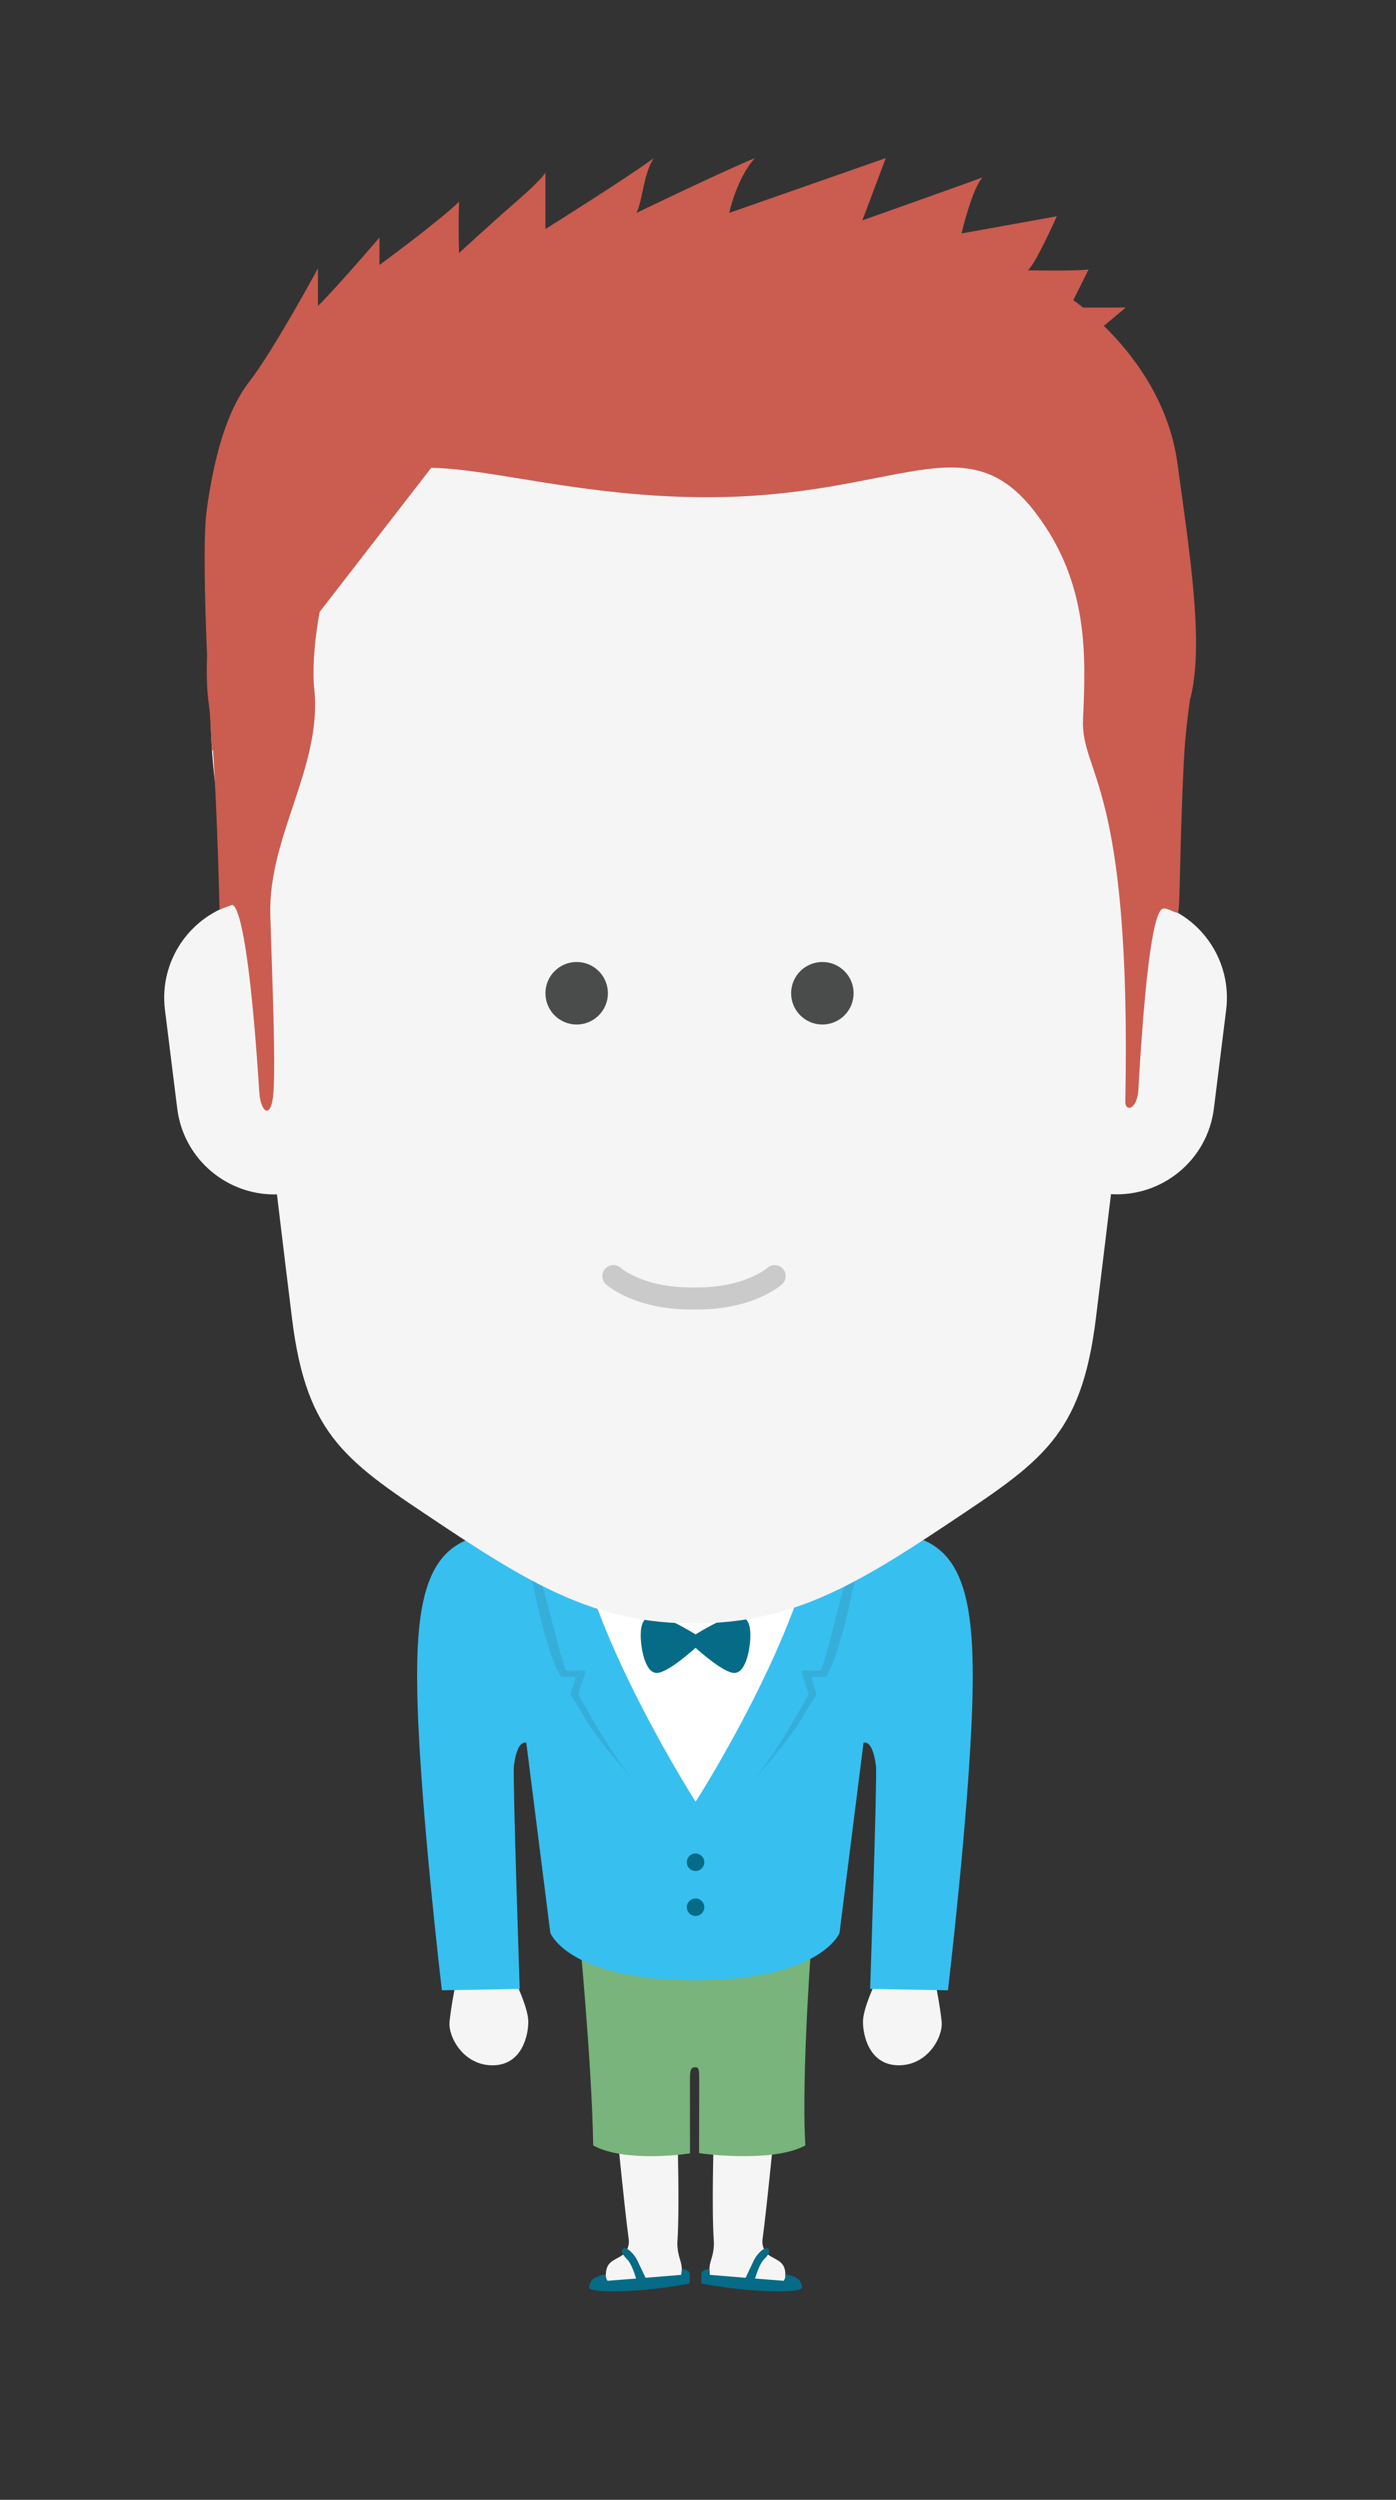<?xml version="1.0" encoding="utf-8"?>
<!-- Generator: Adobe Illustrator 16.0.4, SVG Export Plug-In . SVG Version: 6.00 Build 0)  -->
<!DOCTYPE svg PUBLIC "-//W3C//DTD SVG 1.1//EN" "http://www.w3.org/Graphics/SVG/1.1/DTD/svg11.dtd">
<svg version="1.1" id="Laag_1" xmlns="http://www.w3.org/2000/svg" xmlns:xlink="http://www.w3.org/1999/xlink" x="0px" y="0px"
	 width="190px" height="340px" viewBox="0 0 190 340" enable-background="new 0 0 190 340" xml:space="preserve">
<rect x="0" y="0" width="190" height="340" fill="#333333" stroke="none"/>
<path fill="#F5F5F5" d="M128.164,275.002c-0.188-2.041-0.857-5.336-0.857-5.336s2.562-19.166,2.307-22.791
	c-0.254-3.625,1.225-25.625-3.717-29.25c-4.938-3.625-10.942-5.879-13.483-9.129c-2.542-3.25-32.935-3.25-35.476,0
	s-8.547,5.504-13.486,9.129s-3.465,25.625-3.719,29.25s2.307,22.791,2.307,22.791s-0.67,3.296-0.857,5.336s1.889,5.9,5.846,5.9
	c4.014,0,4.875-4.061,4.875-5.922c0-1.86-1.762-5.479-1.762-5.479c-0.763-5.479-1.242-24.877-0.986-28.877
	c0.254-4,0.396-7.25,3.066-7c2.668,0.25,4.211,13.875,4.846,17.75c0.631,3.876,2.68,13.626,2.68,13.626l0.012,0.001
	c0.006,0.026,2.702,11.447,3.592,18.886c0.342,2.854,1.558,15.844,2.234,20.795c0.001,0.02-0.006,0.028-0.004,0.045
	c0.064,0.711-0.23,1.668-1.21,2.209c-1.146,0.637-1.914,0.875-1.914,2.58c0,0.739,0.479,1.33,2.33,1.33c1.505,0,5.153,0,6.351,0
	c1.239,0,1.664-1.138,1.664-2.062c0-1.394-0.613-1.777-0.613-3.783l0,0c0.41-5.78-0.147-19.162-0.147-21.112
	c0-2.139,0.481-11.709,2.633-11.727c2.153,0.018,2.634,9.588,2.634,11.727c0,1.95-0.558,15.332-0.146,21.112c0,0,0,0,0,0.001
	c0,2.006-0.614,2.391-0.614,3.783c0,0.925,0.428,2.062,1.665,2.062c1.192,0,4.847,0,6.353,0c1.851,0,2.33-0.593,2.33-1.332
	c0-1.705-0.771-1.945-1.914-2.578c-0.979-0.543-1.275-1.498-1.211-2.209c0.002-0.02-0.004-0.029-0.004-0.045
	c0.678-4.953,1.895-17.942,2.233-20.795c0.892-7.439,3.585-18.861,3.592-18.889l0.013-0.001c0,0,2.049-9.75,2.686-13.625
	c0.635-3.875,2.176-17.5,4.845-17.75s2.812,3,3.065,7c0.255,4-0.225,23.396-0.987,28.877c0,0-1.763,3.618-1.763,5.479
	c0,1.862,0.861,5.92,4.875,5.92C126.275,280.902,128.354,277.042,128.164,275.002z"/>
<path opacity="0.05" fill="#1E1E1C" enable-background="new    " d="M112.41,208.496c-2.542-3.25-32.934-3.25-35.477,0
	c-1.437,1.838-2.621,3.357-6.012,4.986c8.465,6.342,13.826,9.772,23.518,9.772c9.763,0,15.158-3.479,23.699-9.907
	C114.855,211.77,113.807,210.283,112.41,208.496z"/>
<g id="bottom_-_3">
	<path fill="#78B47B" d="M94.667,262.441c-5.205,0-15.91-0.442-15.91-0.442s1.813,18.714,1.979,29.8
		c3.801,2.109,11.041,1.407,13.174,1.083c0.004-2.454-0.006-8.35-0.006-8.995c0-2.138-0.066-2.722,0.768-2.722
		c0.539,0,0.494,0.583,0.494,2.722c0,0.641-0.018,6.521-0.023,8.952c1.817,0.294,10.494,1.169,14.469-1.047
		c-0.6-9.735,0.978-29.793,0.978-29.793S99.871,262.441,94.667,262.441z"/>
</g>
<g>
	<path fill="#066B86" d="M108.952,310.37L108.952,310.37c-0.321-0.751-2.069-1.062-2.069-1.062s0.096,0.526-0.221,0.904
		c-1.104-0.084-2.486-0.193-3.903-0.309c0.22-0.711,0.683-2.055,1.179-2.562c0.688-0.698,0.986-1.176,0.602-1.487
		c-0.475-0.383-1.559,0.773-1.938,1.576c-0.305,0.646-0.898,1.9-1.121,2.37c-1.907-0.153-3.733-0.305-4.865-0.397
		c-0.055-0.359-0.065-0.822-0.065-0.822s-1.09,0.113-1.09,0.727l0,0h-0.002v1.271c0,0,5.298,1.065,10.476,1.065
		c2.592,0,3.303-0.279,3.252-0.598S108.952,310.37,108.952,310.37z"/>
	<path fill="#066B86" d="M93.88,309.309c0-0.613-1.09-0.727-1.09-0.727s-0.013,0.463-0.065,0.822
		c-1.131,0.094-2.957,0.244-4.865,0.397c-0.223-0.47-0.816-1.725-1.123-2.37c-0.379-0.803-1.461-1.959-1.936-1.576
		c-0.387,0.312-0.087,0.789,0.602,1.487c0.496,0.507,0.957,1.853,1.178,2.562c-1.417,0.114-2.801,0.224-3.902,0.308
		c-0.316-0.378-0.222-0.904-0.222-0.904s-1.748,0.31-2.067,1.062l0,0c0,0-0.184,0.358-0.232,0.677
		c-0.051,0.318,0.66,0.598,3.252,0.598c5.176,0,10.474-1.065,10.474-1.065L93.88,309.309L93.88,309.309L93.88,309.309z"/>
</g>
<g id="top_-_5_1_">
	<path fill="#37BFF0" d="M120.77,208.625h-1.442h-49.49h-1.446c-10.299,0-12.014,8.244-11.554,23.248
		c0.455,14.85,3.306,38.828,3.306,38.828l10.59-0.195c0,0-0.969-28.85-0.793-30.295c0.463-3.768,1.69-3.184,1.69-3.184l3.272,25.875
		c0,0,2.481,6.431,19.678,6.431c17.195,0,19.679-6.431,19.679-6.431l3.271-25.875c0,0,1.229-0.584,1.691,3.184
		c0.178,1.446-0.793,30.295-0.793,30.295l10.588,0.195c0,0,2.852-23.979,3.311-38.828
		C132.784,216.869,131.068,208.625,120.77,208.625z"/>
	<path fill="#FFFFFF" d="M78.441,208.625c0.016,0.1,0.021,0.189,0.041,0.29c2.617,14.894,16.193,36.132,16.193,36.132
		c0.083-0.094,13.571-21.238,16.19-36.132c0.019-0.101,0.024-0.19,0.04-0.29H78.441z"/>
	<path opacity="0.1" fill="#1E1E1C" enable-background="new    " d="M87.34,243.332c0,0-5.607-5.925-7.811-9.796
		c-0.535-0.94-1.162-1.908-1.856-3.013c-0.17-0.271,0.775-2.078,0.599-2.364c-0.127-0.206-1.838,0.051-1.969-0.166
		c-1.787-2.961-3.271-10.173-4.004-13.507c-1.724-7.836-2.006-6.715,0.965-0.316c1.084,2.335,2.453,9.497,3.744,12.952
		c0.11,0.295,2.488-0.099,2.641,0.18c0.131,0.239-1.021,2.99-0.889,3.23C81.699,235.857,84.786,240.795,87.34,243.332z"/>
	<path opacity="0.1" fill="#1E1E1C" enable-background="new    " d="M101.424,243.332c0,0,5.608-5.925,7.811-9.796
		c0.535-0.94,1.162-1.908,1.856-3.013c0.171-0.271-0.774-2.078-0.598-2.364c0.127-0.206,1.838,0.051,1.968-0.166
		c1.787-2.961,3.271-10.173,4.004-13.507c1.725-7.836,2.006-6.715-0.965-0.316c-1.084,2.335-2.452,9.497-3.744,12.952
		c-0.109,0.295-2.488-0.099-2.641,0.18c-0.131,0.239,1.021,2.99,0.889,3.23C107.064,235.857,103.979,240.795,101.424,243.332z"/>
	<circle fill="#066B86" cx="94.667" cy="253.284" r="1.191"/>
	<circle fill="#066B86" cx="94.667" cy="259.398" r="1.191"/>
	<path fill="#066B86" d="M95.164,222.611c0,0-4.307-2.816-6.141-2.816c-1.469,0-1.82,1.17-1.82,2.653s0.523,5.088,2.186,5.088
		s5.775-3.871,5.775-3.871V222.611z"/>
	<path fill="#066B86" d="M94.17,222.611c0,0,4.307-2.816,6.139-2.816c1.469,0,1.819,1.17,1.819,2.653s-0.524,5.088-2.185,5.088
		c-1.659,0-5.774-3.871-5.774-3.871L94.17,222.611L94.17,222.611z"/>
</g>
<g id="BALD_1_">
	<path fill="#F5F5F5" d="M156.686,122.725c1.4-9.477,4.689-16.968,3.146-35.638c-1.021-12.36-11.014-39.508-44.454-47.646
		c-6.543-2.328-13.586-3.607-20.928-3.607c-7.345,0-14.386,1.279-20.929,3.607C40.078,47.58,30.089,74.727,29.066,87.087
		c-1.553,18.748,1.771,26.224,3.162,35.756c-6.33,1.689-10.609,7.818-9.777,14.503l1.672,13.43
		c0.854,6.867,6.792,11.855,13.57,11.673c0.818,6.884,1.551,12.786,2.049,16.851c1.988,16.219,7.551,19.557,20.43,28.145
		c12.879,8.586,21.467,13.355,34.277,13.355c12.81,0,21.396-4.771,34.275-13.355c12.879-8.588,18.438-11.926,20.43-28.145
		c0.5-4.07,1.234-9.984,2.055-16.883c6.956,0.414,13.132-4.629,14.004-11.641l1.672-13.43
		C167.732,130.512,163.249,124.246,156.686,122.725z"/>
</g>
<g id="FACE_4_">
	<circle opacity="0.7" fill="#020303" enable-background="new    " cx="78.486" cy="135.092" r="4.252"/>
	<circle opacity="0.7" fill="#020303" enable-background="new    " cx="111.927" cy="135.092" r="4.252"/>
	<g opacity="0.2">
		<path fill="#1E1E1C" d="M94.898,178.102h-0.883c-7.701,0-11.394-3.289-11.547-3.429c-0.611-0.558-0.654-1.507-0.097-2.118
			c0.558-0.613,1.507-0.656,2.119-0.098c0.021,0.018,3.073,2.645,9.524,2.645h0.883c6.445,0,9.496-2.619,9.524-2.645
			c0.61-0.559,1.562-0.516,2.119,0.098c0.558,0.611,0.515,1.562-0.099,2.118C106.292,174.812,102.6,178.102,94.898,178.102z"/>
	</g>
</g>
<g id="snit_-_7">
	<path fill="#CA5C50" d="M160.25,63.002c-1.184-8.641-6.27-15.034-10.01-18.68l2.977-2.49h-5.793c-0.828-0.657-1.343-1-1.343-1
		l2.075-4.182c-1.75,0.25-8.264,0.115-8.264,0.115c1-0.75,3.949-7.353,3.949-7.353l-12.972,2.34c0,0,1.435-6.151,2.871-7.625
		c-2,0.75-16.368,5.845-16.368,5.845l3.188-8.47L99.25,28.956c0,0,0.999-4.703,3.499-7.453c-3.75,1.5-16.128,7.453-16.128,7.453
		c0.847-1.573,0.956-5.438,2.378-7.453c-3.771,2.763-14.765,9.651-14.765,9.651v-7.676c0,0-0.491,0.931-3.979,3.953
		c-3.487,3.023-7.771,6.979-7.771,6.979s-0.139-3.489,0-6.979c-2.887,2.791-10.838,8.606-10.838,8.606v-3.722
		c0,0-5.582,6.514-8.373,9.305v-5.117c0,0-6.047,11.165-9.303,15.352c-3.258,4.186-4.885,10.699-5.828,17.443
		c-0.492,3.512-0.277,12.27,0.039,19.86c-0.093,2.511-0.021,4.739,0.221,6.456c0.05,0.355,0.098,0.755,0.146,1.175
		c0.173,3.211,0.308,5.354,0.308,5.354l0.135-0.172c0.604,9.012,0.89,21.739,0.89,21.739l1.576-0.586c0,0,2.056-2.397,3.829,25.36
		c0.188,2.959,1.691,3.875,1.938,0c0.277-4.385-0.133-14.166-0.434-24.012c-0.328-10.738,7.148-20.295,5.971-30.895
		c-0.214-1.926-0.105-5.764,0.75-10.355l15.176-19.592c8.297,0.106,20.826,3.997,37.588,3.997c26.004,0,35.181-10.422,44.734,2.197
		c7.234,9.553,6.768,19.455,6.396,28.034c-0.324,7.509,6.617,8.384,5.753,51.994c-0.025,1.289,1.465,1.205,1.76-1.369
		c1.248-22.147,2.64-24.172,3.118-24.75c0.479-0.579,1.775,0.462,2.259,0.408c0.36-0.039,0.224-8.967,0.839-20.726
		c0.004-0.076,0.008-0.151,0.012-0.229c0.016-0.229,0.025-0.461,0.039-0.692c0.174-2.802,0.526-5.584,0.784-7.372
		c0.031-0.091,0.062-0.189,0.089-0.299C163.861,87.402,161.936,75.299,160.25,63.002z"/>
</g>
</svg>
